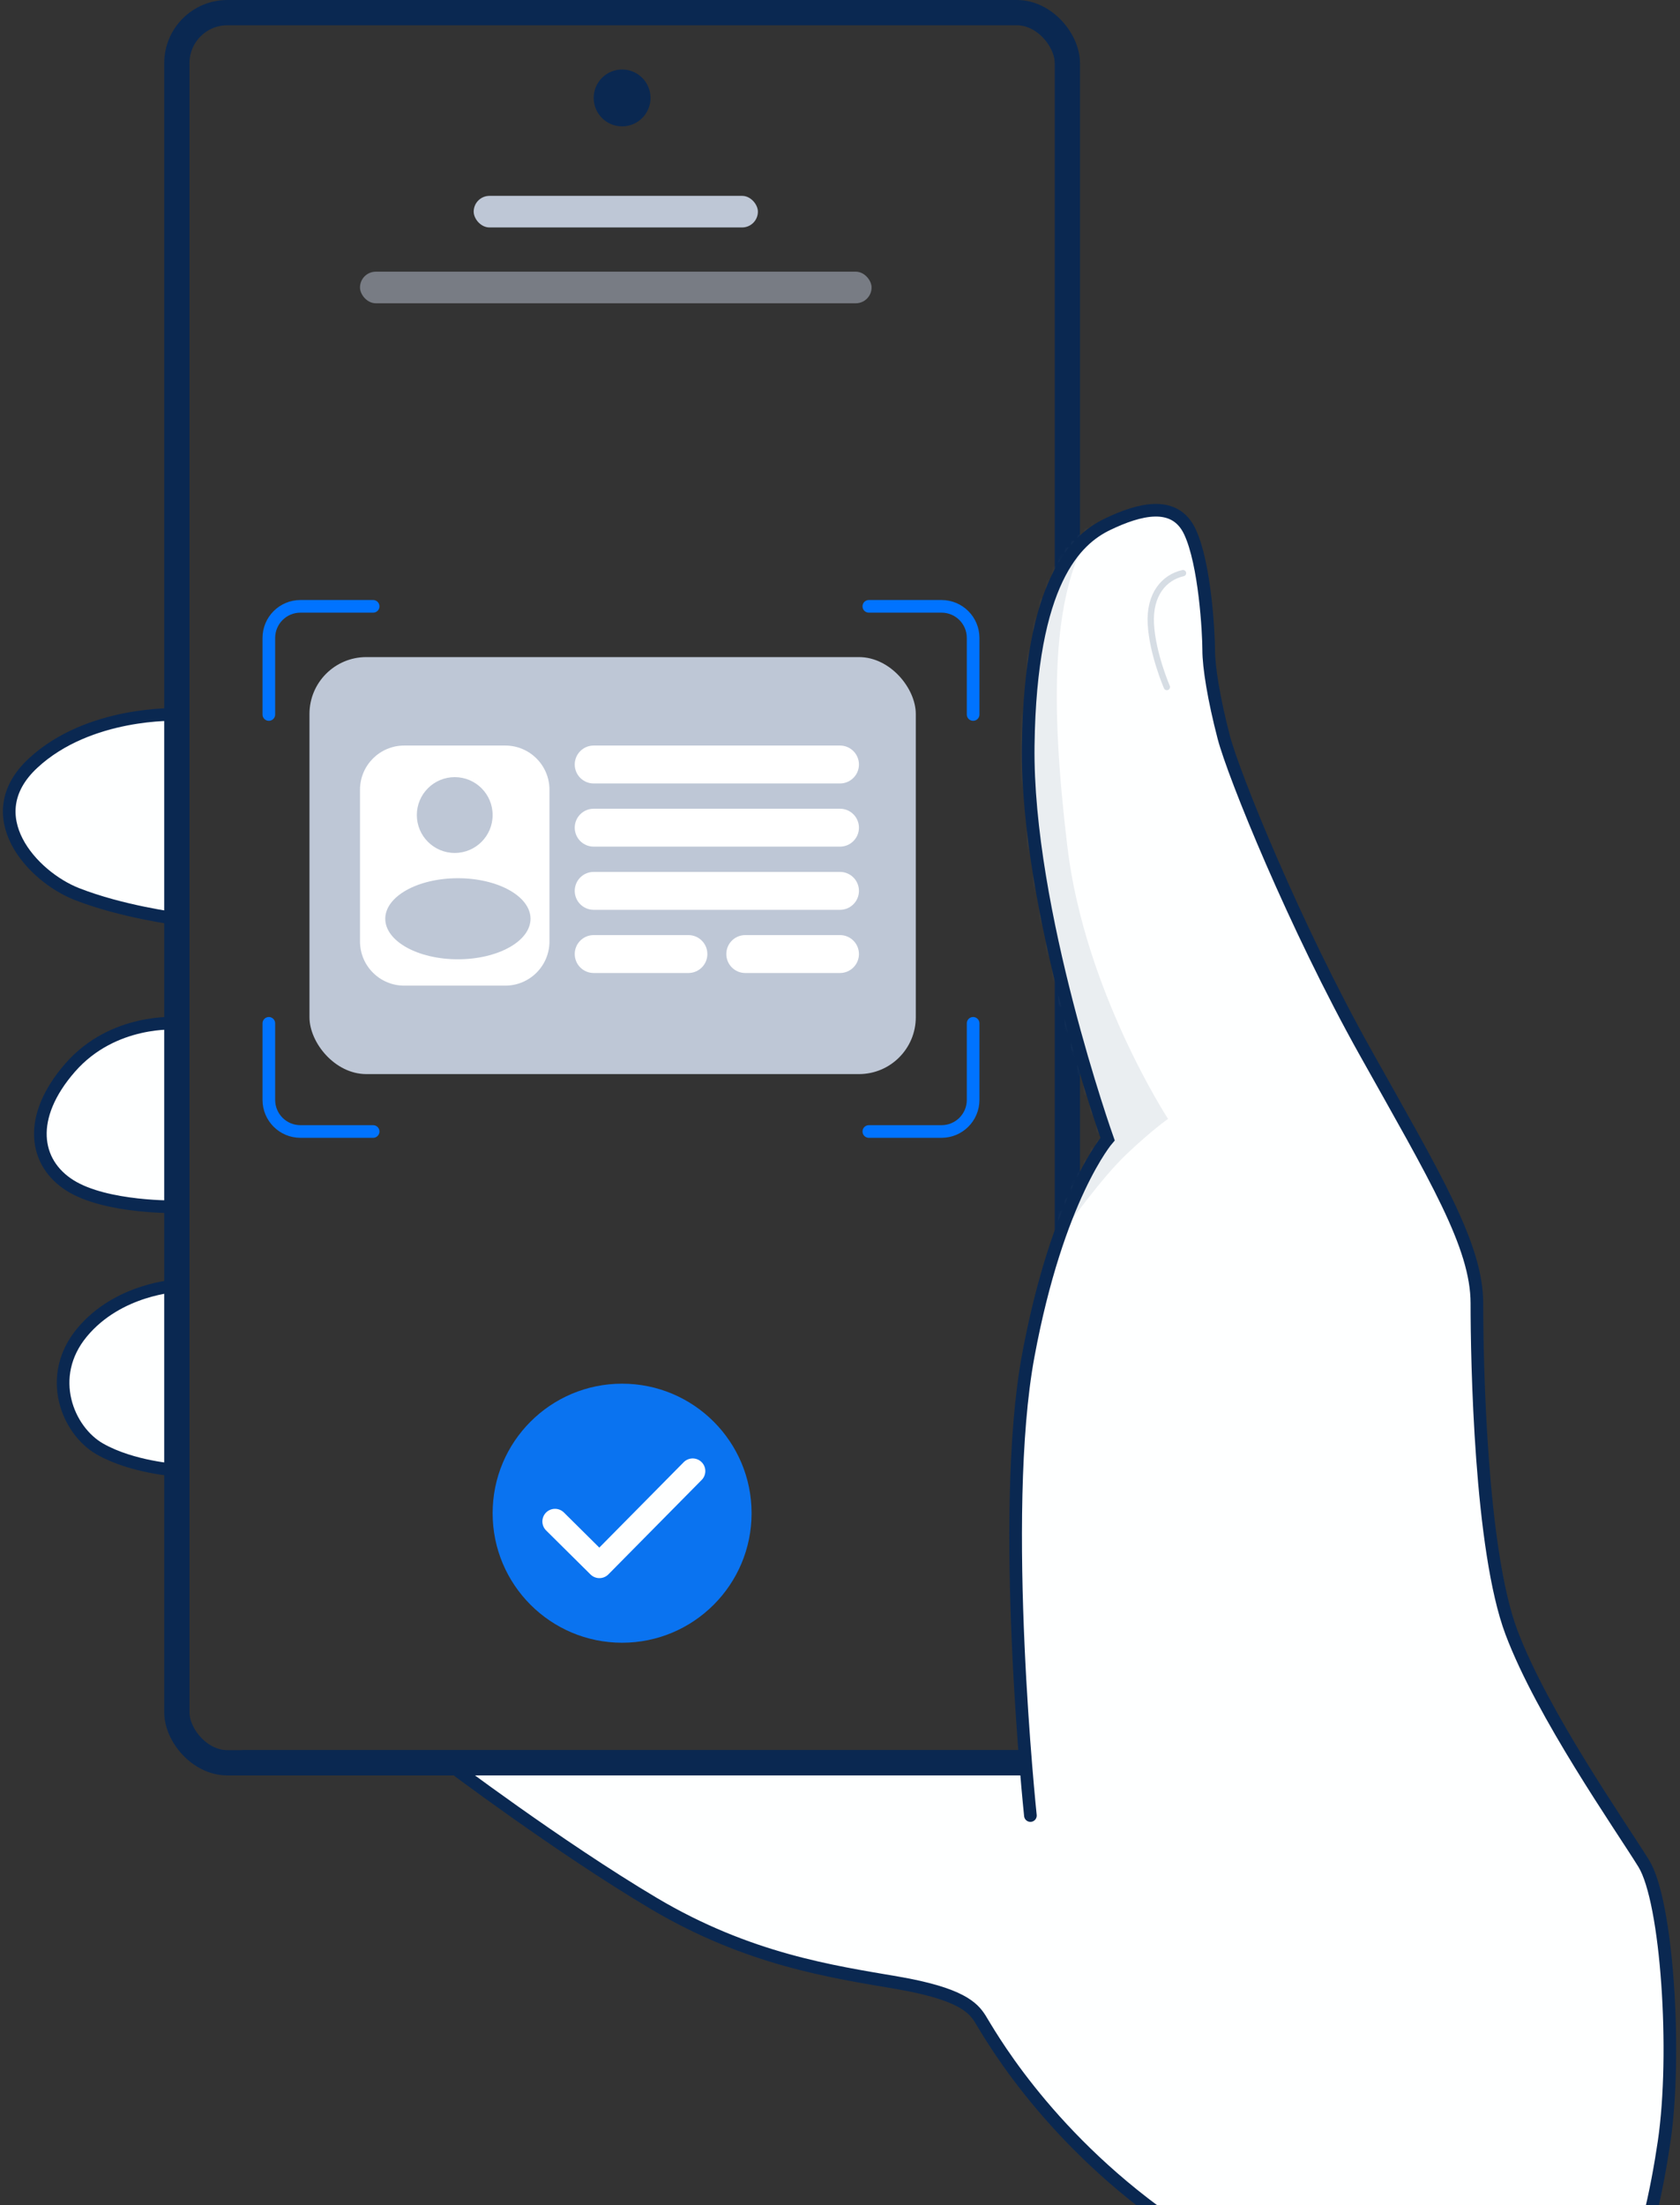 <svg width="266" height="349" viewBox="0 0 266 349" fill="none" xmlns="http://www.w3.org/2000/svg">
<rect x="0" y="0" width="266" height="349" fill="#333333" stroke="none"/>
<path fill-rule="evenodd" clip-rule="evenodd" d="M28 113.086C28 113.086 14.089 112.548 5.219 120.8C-3.651 129.051 5.044 138.699 12.144 141.493C19.243 144.287 28 145.415 28 145.415" fill="#FEFFFF"/>
<path d="M28 113.086C28 113.086 14.089 112.548 5.219 120.8C-3.651 129.051 5.044 138.699 12.144 141.493C19.243 144.287 28 145.415 28 145.415" stroke="#0A2851" stroke-width="2"/>
<path fill-rule="evenodd" clip-rule="evenodd" d="M28 161.967C28 161.967 17.942 161.154 11.112 168.971C4.281 176.788 5.374 184.045 11.112 187.641C16.85 191.237 28 191.002 28 191.002" fill="#FEFFFF"/>
<path d="M28 161.967C28 161.967 17.942 161.154 11.112 168.971C4.281 176.788 5.374 184.045 11.112 187.641C16.85 191.237 28 191.002 28 191.002" stroke="#0A2851" stroke-width="2"/>
<path fill-rule="evenodd" clip-rule="evenodd" d="M28 203.504C28 203.504 18.744 203.944 12.975 210.909C7.205 217.875 10.707 226.436 15.843 229.35C20.979 232.263 28 232.695 28 232.695" fill="#FEFFFF"/>
<path d="M28 203.504C28 203.504 18.744 203.944 12.975 210.909C7.205 217.875 10.707 226.436 15.843 229.35C20.979 232.263 28 232.695 28 232.695" stroke="#0A2851" stroke-width="2"/>
<rect x="28" y="2" width="141" height="277" rx="8" stroke="#0A2851" stroke-width="4"/>
<circle cx="98.5" cy="15.5" r="4.5" fill="#0A2851"/>
<rect x="75" y="31" width="45" height="5" rx="2.5" fill="#BEC7D6"/>
<rect opacity="0.5" x="57" y="43" width="81" height="5" rx="2.5" fill="#BEC7D6"/>
<rect x="49" y="104" width="96" height="66" rx="9" fill="#BEC7D6"/>
<path fill-rule="evenodd" clip-rule="evenodd" d="M57 125C57 121.134 60.134 118 64 118H80C83.866 118 87 121.134 87 125V149C87 152.866 83.866 156 80 156H64C60.134 156 57 152.866 57 149V125ZM78 129C78 132.314 75.314 135 72 135C68.686 135 66 132.314 66 129C66 125.686 68.686 123 72 123C75.314 123 78 125.686 78 129ZM72.5 151.829C78.851 151.829 84 148.957 84 145.415C84 141.872 78.851 139 72.5 139C66.149 139 61 141.872 61 145.415C61 148.957 66.149 151.829 72.5 151.829Z" fill="white"/>
<path fill-rule="evenodd" clip-rule="evenodd" d="M91 121C91 119.343 92.343 118 94 118H133C134.657 118 136 119.343 136 121C136 122.657 134.657 124 133 124H94C92.343 124 91 122.657 91 121ZM91 131C91 129.343 92.343 128 94 128H133C134.657 128 136 129.343 136 131C136 132.657 134.657 134 133 134H94C92.343 134 91 132.657 91 131ZM94 138C92.343 138 91 139.343 91 141C91 142.657 92.343 144 94 144H133C134.657 144 136 142.657 136 141C136 139.343 134.657 138 133 138H94ZM91 151C91 149.343 92.343 148 94 148H109C110.657 148 112 149.343 112 151C112 152.657 110.657 154 109 154H94C92.343 154 91 152.657 91 151ZM118 148C116.343 148 115 149.343 115 151C115 152.657 116.343 154 118 154H133C134.657 154 136 152.657 136 151C136 149.343 134.657 148 133 148H118Z" fill="white"/>
<path d="M42.566 113.086V100.967C42.566 98.206 44.805 95.967 47.566 95.967H59.079" stroke="#0073FF" stroke-width="2" stroke-linecap="round"/>
<path d="M42.566 161.967V174.085C42.566 176.847 44.805 179.085 47.566 179.085H59.079" stroke="#0073FF" stroke-width="2" stroke-linecap="round"/>
<path d="M154.078 113.086V100.967C154.078 98.206 151.84 95.967 149.078 95.967H137.566" stroke="#0073FF" stroke-width="2" stroke-linecap="round"/>
<path d="M154.078 161.967V174.085C154.078 176.847 151.84 179.085 149.078 179.085H137.566" stroke="#0073FF" stroke-width="2" stroke-linecap="round"/>
<path fill-rule="evenodd" clip-rule="evenodd" d="M162.346 279.233C159.804 251.471 159.956 229.925 162.801 214.595C167.476 189.406 175.367 180.294 175.367 180.294C175.367 180.294 162.455 144.054 162.801 118C163.147 91.945 170.381 85.367 175.367 82.975C180.352 80.584 185.986 79.068 188.386 84.134C190.787 89.201 191.375 100.15 191.375 102.87C191.375 105.589 192.19 110.643 193.755 116.66C195.32 122.677 205.046 146.654 216.173 166.533C227.301 186.411 233.841 197.165 233.841 206.286C233.841 215.406 234.384 245.249 239.305 258.334C244.227 271.419 256.581 288.986 260.271 294.959C263.96 300.931 265.549 325.02 263.477 339.017C261.405 353.014 255.038 383.977 233.841 376.756C212.644 369.535 204.277 365.203 184.668 351.319C165.059 337.436 156.291 321.223 155.181 319.494C154.071 317.765 152.153 315.551 141.997 313.809C131.84 312.067 118.503 310.163 103.478 301.241C88.452 292.318 70.818 279 70.818 279L162.346 279.233Z" fill="#FEFFFF"/>
<mask id="mask0_1455_35865" style="mask-type:alpha" maskUnits="userSpaceOnUse" x="70" y="80" width="195" height="298">
<path fill-rule="evenodd" clip-rule="evenodd" d="M162.346 279.233C159.804 251.471 159.956 229.925 162.801 214.595C167.476 189.406 175.367 180.294 175.367 180.294C175.367 180.294 162.455 144.054 162.801 118C163.147 91.945 170.381 85.367 175.367 82.975C180.352 80.584 185.986 79.068 188.386 84.134C190.787 89.201 191.375 100.15 191.375 102.87C191.375 105.589 192.19 110.643 193.755 116.66C195.32 122.677 205.046 146.654 216.173 166.533C227.301 186.411 233.841 197.165 233.841 206.286C233.841 215.406 234.384 245.249 239.305 258.334C244.227 271.419 256.581 288.986 260.271 294.959C263.96 300.931 265.549 325.02 263.477 339.017C261.405 353.014 255.038 383.977 233.841 376.756C212.644 369.535 204.277 365.203 184.668 351.319C165.059 337.436 156.291 321.223 155.181 319.494C154.071 317.765 152.153 315.551 141.997 313.809C131.84 312.067 118.503 310.163 103.478 301.241C88.452 292.318 70.818 279 70.818 279L162.346 279.233Z" fill="white"/>
</mask>
<g mask="url(#mask0_1455_35865)">
<path fill-rule="evenodd" clip-rule="evenodd" d="M168.999 194.023C168.999 194.023 174.36 186.474 178.4 182.645C182.44 178.816 184.942 177.088 184.942 177.088C184.942 177.088 171.733 156.863 168.999 134C166.266 111.137 166.525 94.527 172.462 84.461C178.4 74.396 152.339 82.72 151.622 83.591C150.905 84.461 145.822 114.653 145.822 114.653L155.271 155.616L162.277 193.205L168.999 194.023Z" fill="#EAEEF1"/>
</g>
<path d="M163.147 287.352C163.147 287.352 158.126 239.784 162.801 214.595C167.476 189.406 175.367 180.294 175.367 180.294C175.367 180.294 162.455 144.054 162.801 118C163.147 91.945 170.381 85.367 175.367 82.975C180.352 80.584 185.986 79.068 188.386 84.134C190.787 89.201 191.375 100.15 191.375 102.87C191.375 105.589 192.19 110.643 193.755 116.66C195.32 122.677 205.046 146.654 216.173 166.533C227.301 186.411 233.841 197.165 233.841 206.286C233.841 215.406 234.384 245.249 239.305 258.334C244.227 271.419 256.581 288.986 260.271 294.959C263.96 300.931 265.549 325.02 263.477 339.017C261.405 353.014 255.038 383.977 233.841 376.756C212.644 369.535 204.277 365.203 184.668 351.319C165.059 337.436 156.291 321.223 155.181 319.494C154.071 317.765 152.153 315.551 141.997 313.809C131.84 312.067 118.503 310.163 103.478 301.241C88.452 292.319 70.818 279 70.818 279" stroke="#0A2851" stroke-width="2" stroke-linecap="round"/>
<path d="M187.309 90.713C184.367 91.368 181.955 94.037 182.217 98.76C182.478 103.484 184.753 108.739 184.753 108.739" stroke="#D6DDE4" stroke-linecap="round"/>
<circle cx="98.5" cy="239.5" r="20.5" fill="#0A73F0"/>
<path d="M87.875 240.807L94.906 247.775L109.675 232.831" stroke="#FEFFFF" stroke-width="4" stroke-linecap="round" stroke-linejoin="round"/>
<path d="M38.298 279H161.886" stroke="#0A2851" stroke-width="4"/>
</svg>
